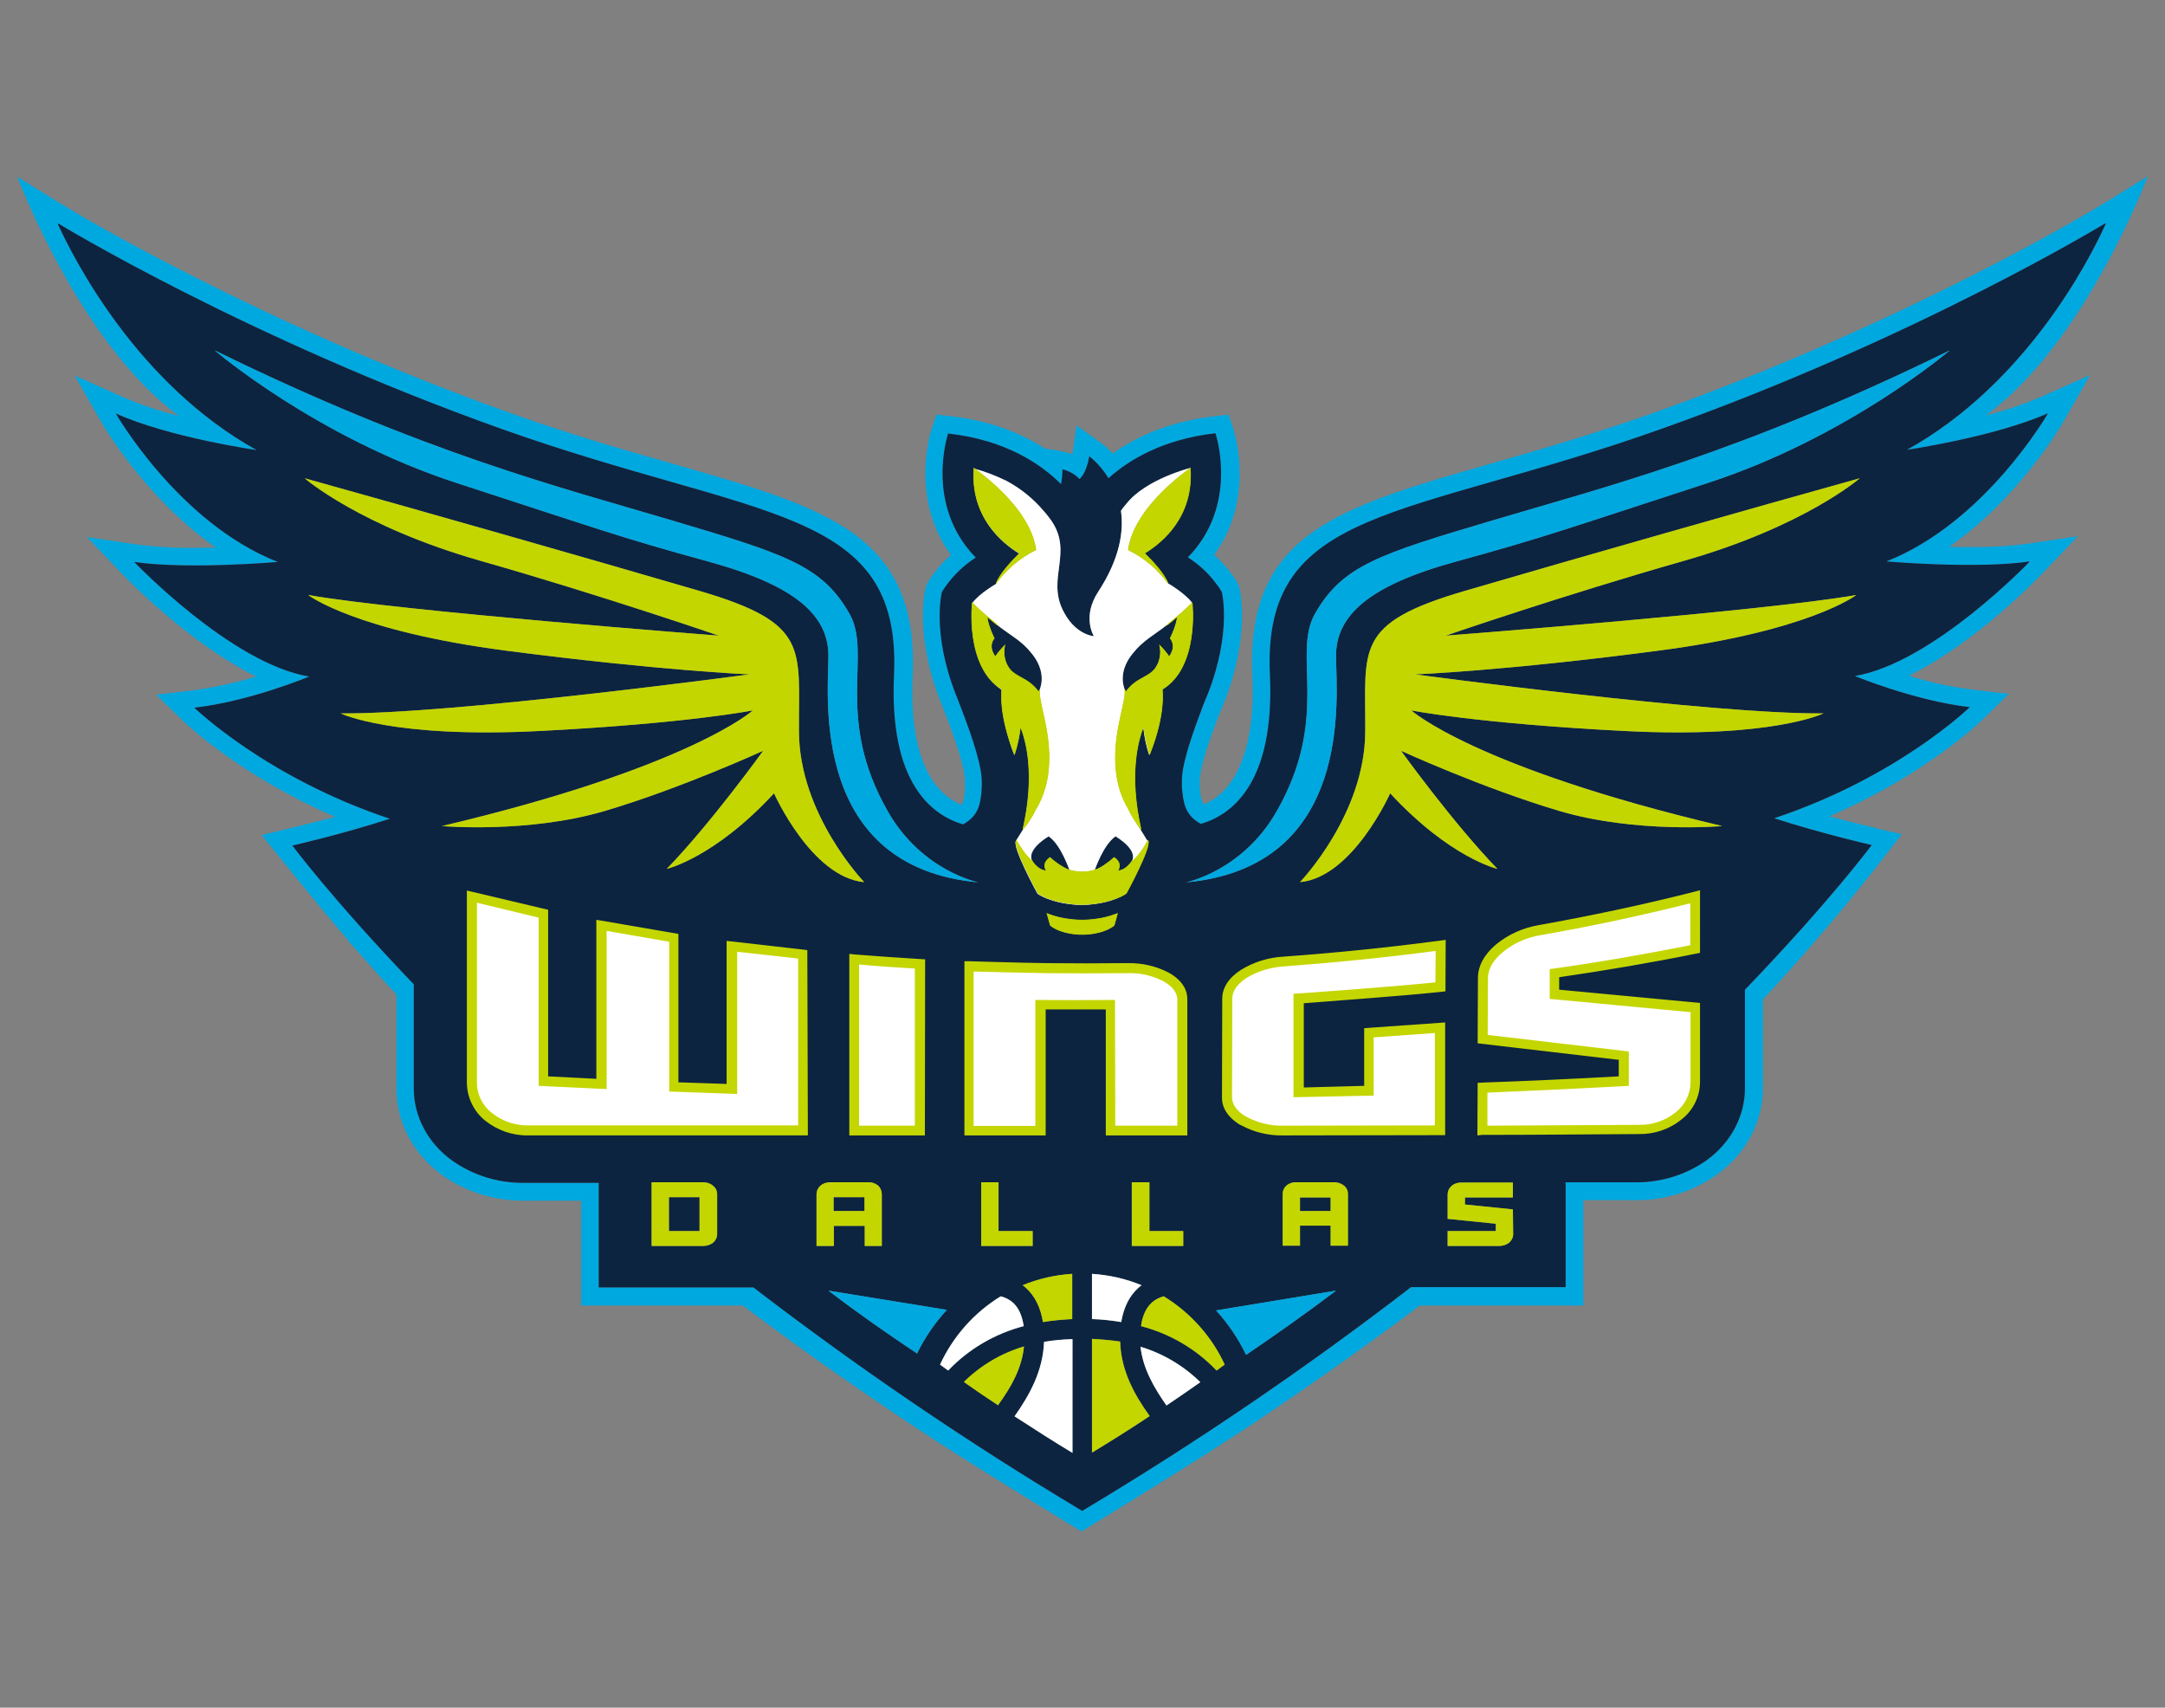 <svg
  
  
   viewBox="0 0 140.314 110.658"
   version="1.1000"
   id="svg1"
   xml:space="preserve"
   sodipodi:docname="group-team-logo-doc.svg"
   inkscape:version="1.4000.2 (2aeb623e1d, 2025-05-12)"
   xmlns:inkscape="http://www.inkscape.org/namespaces/inkscape"
   xmlns:sodipodi="http://sodipodi.sourceforge.net/DTD/sodipodi-0.dtd"
   xmlns="http://www.w3.org/2000/svg"
   xmlns:svg="http://www.w3.org/2000/svg"><rect x="0" y="0" width="140.314" height="110.658" fill="#808080" stroke="none"/><sodipodi:namedview
     id="namedview1"
     pagecolor="#ffffff"
     bordercolor="#000000"
     borderopacity="0.25"
     inkscape:showpageshadow="2"
     inkscape:pageopacity="0.0000"
     inkscape:pagecheckerboard="0"
     inkscape:deskcolor="#d1d1d1"
     inkscape:document-units="px"
     inkscape:zoom="0.7790"
     inkscape:cx="129.6584"
     inkscape:cy="283.0661"
     inkscape:window-width="1854"
     inkscape:window-height="1011"
     inkscape:window-x="0"
     inkscape:window-y="0"
     inkscape:window-maximized="1"
     inkscape:current-layer="layer5"
     showgrid="false"><inkscape:page
       x="0"
       y="0"
      
      
       id="page2"
       margin="0"
       bleed="0" /><inkscape:grid
       id="grid5"
       units="px"
       originx="0"
       originy="0"
       spacingx="0.221"
       spacingy="0.221"
       empcolor="#0099e5"
       empopacity="0.302"
       color="#0099e5"
       opacity="0.149"
       empspacing="5"
       enabled="true"
       visible="false" /></sodipodi:namedview><defs
     id="defs1"></defs><g
     inkscape:groupmode="layer"
     id="layer5"
     inkscape:label="new-york-liberty"
     style="fill:#bb0c2f;fill-opacity:1"><g
       id="g1"
       transform="translate(-23.225,1.238)"><path
         id="path1-4"
         style="fill:#00a8e0;fill-opacity:1;stroke-width:0.175"
         class="st0"
         d="m 162.419,10.181 -2.545,1.58 -0.79,0.474 c -0.123,0.07 -12.288,7.443 -28.56,13.235 -4.02,1.422 -7.583,2.458 -10.742,3.353 -9.865,2.826 -15.816,4.529 -15.394,13.727 0.158,3.423 -0.474,5.986 -1.808,7.408 -0.369,0.386 -0.825,0.72 -1.334,0.93 -0.175,-0.228 -0.211,-0.509 -0.246,-0.948 l -0.017,-0.21 v -0.421 c 0.035,-1.123 1,-3.598 1.334,-4.441 0.088,-0.193 0.175,-0.404 0.263,-0.632 1.703,-4.371 1.001,-7.267 0.966,-7.39 l -0.035,-0.123 -0.053,-0.123 c -0.105,-0.211 -0.228,-0.404 -0.368,-0.579 -0.351,-0.474 -0.737,-0.913 -1.176,-1.299 0.439,-0.614 0.807,-1.282 1.071,-1.984 1.176,-3.107 0.211,-6.073 0.158,-6.231 l -0.299,-0.877 -0.913,0.105 c -3.019,0.351 -5.16,1.387 -6.6,2.422 -0.228,-0.263 -0.492,-0.509 -0.79,-0.72 L 92.996,26.33 92.733,28.191 C 92.154,28.015 91.556,27.892 90.96,27.84 89.503,26.892 87.502,26.032 84.834,25.733 l -0.913,-0.105 -0.298,0.877 c -0.07,0.193 -1.475,4.511 1.228,8.215 -0.439,0.386 -0.825,0.825 -1.176,1.299 -0.14,0.175 -0.263,0.386 -0.368,0.579 l -0.053,0.123 -0.035,0.123 c -0.035,0.123 -0.755,3.019 0.966,7.39 l 0.07,0.175 c 0.404,1.018 1.475,3.739 1.51,4.933 v 0.685 c -0.035,0.404 -0.07,0.685 -0.246,0.895 C 85.009,50.694 84.57,50.378 84.184,49.992 82.833,48.587 82.218,46.025 82.376,42.584 82.797,33.386 76.829,31.684 66.982,28.858 63.822,27.962 60.259,26.944 56.239,25.505 39.967,19.712 27.802,12.357 27.68,12.27 L 26.89,11.795 24.345,10.216 c 0,0 4.055,10.813 10.479,15.5 -1.211,-0.298 -2.405,-0.702 -3.563,-1.194 l -3.195,-1.422 1.738,3.037 c 0.14,0.246 2.861,4.915 7.408,8.11 -0.421,0 -0.86,0.017 -1.281,0.017 -1.264,0.018 -2.528,-0.052 -3.774,-0.21 l -3.3,-0.491 2.3,2.405 c 0.211,0.228 4.301,4.476 8.671,6.636 -1.334,0.404 -2.703,0.702 -4.09,0.895 l -2.387,0.281 1.72,1.685 c 0.175,0.158 3.704,3.563 9.882,6.231 -2.931,0.755 -4.774,1.176 -4.774,1.176 1.369,1.668 3.177,3.984 5.617,6.828 h -0.035 l 0.667,0.737 c 0.772,0.878 1.597,1.808 2.492,2.773 v 6.091 c 0,2.194 1.088,4.248 2.967,5.617 1.545,1.088 3.405,1.667 5.301,1.65 h 3.704 v 6.793 h 10.48 c 3.388,2.563 7.109,5.196 11.217,7.917 3.177,2.142 10.725,6.723 10.725,6.723 0,0 8.162,-4.968 11.585,-7.302 3.739,-2.51 7.179,-4.95 10.339,-7.338 h 10.602 v -6.828 h 3.563 c 1.826,-0.018 3.599,-0.597 5.091,-1.65 1.896,-1.369 2.984,-3.405 2.984,-5.617 v -5.74 c 4.494,-4.827 7.337,-8.548 9.005,-10.707 0,0 -0.614,-0.141 -1.685,-0.386 v -0.017 c -0.018,0 -1.299,-0.298 -3.002,-0.755 6.196,-2.686 9.724,-6.074 9.9,-6.249 l 1.72,-1.685 -2.387,-0.281 c -1.387,-0.175 -2.756,-0.474 -4.09,-0.895 4.371,-2.142 8.443,-6.407 8.654,-6.635 l 2.3,-2.405 -3.283,0.491 c -1.246,0.158 -2.51,0.229 -3.774,0.211 -0.421,0 -0.86,-1.7300e-4 -1.281,-0.018 4.546,-3.177 7.249,-7.846 7.39,-8.092 l 1.738,-3.037 -3.194,1.422 c -1.159,0.491 -2.352,0.895 -3.563,1.194 6.442,-4.687 10.497,-15.5 10.497,-15.5 z m -2.756,3.054 0.035,0.035 c -1.088,2.405 -5.196,10.374 -12.884,14.64 0,0 5.67,-0.825 9.145,-2.37 0,0 -4.055,7.074 -10.479,9.602 0,0 5.845,0.509 9.303,0 0,0 -6.266,6.565 -11.339,7.425 0,0 3.844,1.597 7.443,2.019 0,0 -4.651,4.529 -12.673,7.197 3.142,1.018 6.319,1.738 6.319,1.738 0,0 -2.721,3.669 -8.215,9.373 v 6.372 c 0,1.826 -0.913,3.546 -2.493,4.687 -1.299,0.913 -2.844,1.404 -4.441,1.422 h -4.686 v 6.793 H 114.674 C 107.863,87.416 100.737,92.26 93.364,96.666 85.992,92.26 78.865,87.415 72.055,82.184 H 62.032 v -6.776 h -4.862 c -1.668,0.018 -3.283,-0.491 -4.634,-1.439 -1.58,-1.141 -2.492,-2.861 -2.492,-4.686 v -6.741 c -5.266,-5.494 -7.864,-8.988 -7.864,-8.988 0,0 3.177,-0.72 6.319,-1.738 -8.022,-2.668 -12.673,-7.197 -12.673,-7.197 3.598,-0.404 7.443,-2.019 7.443,-2.019 -5.073,-0.843 -11.339,-7.425 -11.339,-7.425 3.458,0.509 9.303,0 9.303,0 -6.442,-2.528 -10.497,-9.619 -10.497,-9.619 3.476,1.562 9.128,2.37 9.128,2.37 C 32.173,23.662 28.083,15.692 26.977,13.288 l 0.035,-0.035 c 0,0 12.182,7.425 28.77,13.323 16.588,5.898 25.891,4.968 25.382,15.939 -0.316,6.969 2.422,9.057 4.476,9.672 1.018,-0.562 1.106,-1.317 1.194,-2.071 0.018,-0.281 0.035,-0.562 0.017,-0.843 -0.053,-1.229 -0.86,-3.423 -1.597,-5.301 l -0.053,-0.141 -0.017,-0.035 c -1.597,-4.055 -0.913,-6.67 -0.913,-6.67 0.088,-0.14 0.176,-0.281 0.281,-0.421 0.527,-0.72 1.176,-1.334 1.913,-1.808 -3.353,-3.441 -1.79,-8.039 -1.79,-8.039 3.756,0.421 6.038,2.001 7.32,3.282 0.053,-0.316 0.088,-0.649 0.088,-0.965 0.421,0.105 0.807,0.316 1.106,0.632 0.491,-0.439 0.632,-1.474 0.632,-1.474 0.491,0.386 0.913,0.877 1.246,1.422 1.352,-1.211 3.546,-2.528 6.934,-2.914 0,0 1.562,4.617 -1.79,8.04 0.737,0.474 1.386,1.071 1.895,1.79 0.105,0.123 0.193,0.263 0.281,0.421 h 0.018 c 0,0 0.684,2.598 -0.913,6.671 -0.105,0.246 -0.193,0.456 -0.263,0.632 -0.667,1.755 -1.369,3.721 -1.404,4.845 v 0.561 0.018 c 0.105,0.843 0.105,1.72 1.229,2.335 2.054,-0.597 4.792,-2.704 4.476,-9.672 -0.509,-10.953 8.777,-10.023 25.365,-15.921 16.588,-5.898 28.77,-13.323 28.77,-13.323 z" /><path
         id="path2-3"
         style="fill:#0c2440;fill-opacity:1;stroke-width:0.175"
         class="st1"
         d="m 159.664,13.235 c 0,0 -12.182,7.425 -28.77,13.323 -16.588,5.898 -25.874,4.968 -25.365,15.921 0.316,6.969 -2.422,9.075 -4.476,9.672 -1.123,-0.614 -1.124,-1.492 -1.229,-2.335 v -0.018 -0.561 c 0.035,-1.123 0.737,-3.089 1.404,-4.845 0.07,-0.175 0.158,-0.386 0.263,-0.632 1.597,-4.072 0.913,-6.671 0.913,-6.671 h -0.018 c -0.088,-0.158 -0.176,-0.298 -0.281,-0.421 -0.509,-0.72 -1.158,-1.317 -1.895,-1.79 3.353,-3.423 1.79,-8.04 1.79,-8.04 -3.388,0.386 -5.582,1.703 -6.934,2.914 -0.334,-0.544 -0.755,-1.036 -1.246,-1.422 0,0 -0.141,1.036 -0.632,1.474 -0.298,-0.316 -0.684,-0.527 -1.106,-0.632 0,0.316 -0.035,0.649 -0.088,0.965 -1.281,-1.281 -3.563,-2.861 -7.32,-3.282 0,0 -1.562,4.599 1.79,8.039 -0.737,0.474 -1.387,1.088 -1.913,1.808 -0.105,0.14 -0.193,0.281 -0.281,0.421 0,0 -0.684,2.615 0.913,6.67 l 0.017,0.035 0.053,0.141 c 0.737,1.878 1.544,4.072 1.597,5.301 0.018,0.281 2.1000e-4,0.562 -0.017,0.843 -0.088,0.755 -0.176,1.51 -1.194,2.071 C 83.587,51.572 80.849,49.483 81.165,42.514 81.674,31.543 72.371,32.474 55.783,26.576 39.195,20.678 27.012,13.253 27.012,13.253 l -0.035,0.035 c 1.106,2.405 5.196,10.374 12.884,14.64 0,0 -5.652,-0.807 -9.128,-2.37 0,0 4.055,7.091 10.497,9.619 0,0 -5.845,0.509 -9.303,0 0,0 6.266,6.583 11.339,7.425 0,0 -3.844,1.615 -7.443,2.019 0,0 4.651,4.529 12.673,7.197 -3.142,1.018 -6.319,1.738 -6.319,1.738 0,0 2.598,3.493 7.864,8.988 v 6.741 c 0,1.826 0.913,3.546 2.492,4.686 1.352,0.948 2.967,1.457 4.634,1.439 h 4.862 v 6.776 h 10.023 c 6.811,5.231 13.937,10.076 21.31,14.482 7.372,-4.406 14.499,-9.251 21.31,-14.499 h 10.023 v -6.793 h 4.686 c 1.597,-0.018 3.142,-0.509 4.441,-1.422 1.58,-1.141 2.493,-2.861 2.493,-4.687 v -6.372 c 5.494,-5.705 8.215,-9.373 8.215,-9.373 0,0 -3.177,-0.72 -6.319,-1.738 8.022,-2.668 12.673,-7.197 12.673,-7.197 -3.599,-0.421 -7.443,-2.019 -7.443,-2.019 5.073,-0.86 11.339,-7.425 11.339,-7.425 -3.458,0.509 -9.303,0 -9.303,0 6.425,-2.528 10.479,-9.602 10.479,-9.602 -3.476,1.545 -9.145,2.37 -9.145,2.37 7.688,-4.266 11.796,-12.235 12.884,-14.64 z M 37.141,21.468 c 13.604,6.67 22.328,8.847 29.648,11.023 7.32,2.177 9.724,2.914 11.497,6.056 1.492,2.633 -1.035,6.706 2.51,12.849 2.212,3.827 5.845,4.546 5.845,4.546 -10.848,-1 -9.76,-11.936 -9.725,-14.604 0.035,-2.686 -2.107,-4.634 -7.811,-6.196 C 63.401,33.579 61.979,33.035 52.851,30.069 43.723,27.102 37.141,21.468 37.141,21.468 Z m 112.447,0 c 0,0 -6.583,5.635 -15.71,8.601 -9.128,2.966 -10.549,3.511 -16.254,5.073 -5.705,1.562 -7.846,3.511 -7.811,6.196 0.035,2.668 1.123,13.604 -9.725,14.604 0,0 3.633,-0.719 5.845,-4.546 3.546,-6.144 1.018,-10.216 2.51,-12.849 1.773,-3.142 4.178,-3.879 11.498,-6.056 7.32,-2.177 16.044,-4.353 29.648,-11.023 z m -49.22,7.618 c 0.009,0.127 0.013,0.252 0.015,0.374 7.7000e-4,0.066 7.3000e-4,0.132 -4.3000e-4,0.197 4.4000e-4,-0.029 -0.002,-0.061 -0.002,-0.09 -0.004,2.809 -1.829,4.349 -2.979,5.049 0.579,0.562 1.264,1.316 1.527,1.948 3.9000e-4,2.2700e-4 1.089,0.632 1.563,1.264 l -4.3000e-4,4.3200e-4 c 0.005,0.048 0.451,4.068 -1.859,5.554 -0.025,0.019 -0.05,0.038 -0.076,0.057 -0.018,0.148 0.23,1.564 -0.821,4.201 -0.003,-0.01 -0.006,-0.021 -0.009,-0.031 -0.009,0.022 -0.017,0.044 -0.026,0.067 -0.192,-0.576 -0.318,-1.177 -0.379,-1.786 -0.37,0.95 -0.936,3.116 -0.148,6.613 -0.092,-0.116 -0.18,-0.236 -0.265,-0.357 0.236,0.384 0.534,0.854 0.686,1.112 0.002,0.004 0.004,0.007 0.006,0.011 0.008,-0.014 0.022,-0.033 0.029,-0.046 0.246,0.404 -1.404,3.423 -1.404,3.423 0,0 -0.015,0.01 -0.031,0.021 7.6000e-4,-5.1400e-4 0.004,-0.002 0.005,-0.003 -0.006,0.011 -0.009,0.016 -0.009,0.016 0,0 -0.842,0.632 -2.668,0.72 h -0.193 -0.193 c -1.808,-0.088 -2.668,-0.72 -2.668,-0.72 0,0 -1.65,-3.002 -1.404,-3.423 0.117,-0.187 0.319,-0.506 0.513,-0.822 -0.019,0.023 -0.038,0.045 -0.057,0.067 0.807,-3.546 0.211,-5.74 -0.158,-6.653 -0.07,0.597 -0.193,1.211 -0.386,1.79 -0.001,-0.003 -0.002,-0.005 -0.003,-0.008 -0.005,0.014 -0.009,0.029 -0.014,0.043 -0.178,-0.451 -0.328,-0.914 -0.45,-1.386 0.116,0.406 0.268,0.853 0.464,1.343 -0.825,-2.059 -0.856,-3.382 -0.834,-3.925 -0.003,-0.082 -0.005,-0.164 -0.006,-0.245 -0.565,-0.404 -0.926,-0.848 -1.155,-1.273 -5.5000e-4,-0.001 -0.001,-0.002 -0.002,-0.003 -6e-5,-1.0500e-4 6e-5,-3.2700e-4 0,-4.3200e-4 -0.826,-1.443 -0.803,-3.369 -0.761,-4.08 -2.5000e-4,-0.081 0.001,-0.162 0.005,-0.243 0.005,-0.007 0.01,-0.014 0.016,-0.021 9.7000e-4,-0.009 0.002,-0.014 0.002,-0.014 0.002,0.002 0.003,0.004 0.005,0.005 0.485,-0.638 1.54,-1.234 1.54,-1.234 0.011,-0.025 0.022,-0.051 0.034,-0.076 -0.011,0.015 -0.024,0.027 -0.034,0.042 0.26,-0.624 0.931,-1.367 1.505,-1.927 -1.149,-0.705 -2.953,-2.254 -2.96,-5.043 -2e-5,-0.009 -1e-5,-0.017 0,-0.025 10e-6,0.004 4.2000e-4,0.007 4.3000e-4,0.011 -4.8000e-4,-0.155 0.004,-0.313 0.015,-0.476 0.171,0.124 0.395,0.315 0.598,0.476 -0.189,-0.15 -0.398,-0.33 -0.559,-0.448 0.707,0.193 1.413,0.469 2.085,0.797 0.913,0.491 1.72,1.141 2.387,1.931 0.193,0.211 0.351,0.421 0.491,0.614 1.439,2.054 -0.263,3.739 0.755,5.81 0.79,1.633 2.019,1.703 2.019,1.703 0,0 -0.79,-1.246 0.281,-2.879 1.387,-2.124 1.667,-3.879 1.474,-5.248 0.105,-0.158 0.228,-0.316 0.369,-0.474 1.264,-1.58 4.125,-2.3 4.125,-2.3 z m -1.812,14.353 c 3.3000e-4,-0.003 8e-4,-0.005 0.001,-0.007 -5.1000e-4,0.002 -9.7000e-4,0.004 -0.001,0.007 z M 42.969,29.753 c 6.881,1.913 18.396,5.196 25.593,7.302 7.197,2.106 6.407,3.721 6.442,9.11 0.018,5.389 4.23,9.76 4.23,9.76 -3.423,-0.316 -5.845,-5.758 -5.845,-5.758 -3.879,4.195 -6.951,4.897 -6.951,4.897 2.861,-2.949 6.249,-7.654 6.249,-7.654 0,0 -5.283,2.423 -10.251,3.897 -4.985,1.474 -10.567,0.983 -10.567,0.983 16.044,-3.792 20.151,-7.495 20.151,-7.495 0,0 -4.23,0.842 -13.815,1.334 -9.584,0.491 -12.902,-1.141 -12.902,-1.141 7.215,0.07 26.488,-2.527 26.488,-2.527 0,0 -5.81,-0.246 -15.693,-1.527 -9.883,-1.281 -12.902,-3.616 -12.902,-3.616 6.003,1.053 26.611,2.633 26.611,2.633 0,0 -7.601,-2.615 -15.429,-4.845 -7.829,-2.229 -11.409,-5.354 -11.409,-5.354 z m 100.791,0 c 0,0 -3.581,3.125 -11.41,5.354 -7.829,2.229 -15.429,4.845 -15.429,4.845 0,0 20.608,-1.58 26.611,-2.633 0,0 -3.019,2.335 -12.902,3.616 -9.865,1.299 -15.693,1.527 -15.693,1.527 0,0 19.273,2.598 26.47,2.527 0,0 -3.317,1.633 -12.902,1.141 -9.584,-0.491 -13.815,-1.334 -13.815,-1.334 0,0 4.108,3.704 20.151,7.495 0,0 -5.582,0.491 -10.567,-0.983 -4.968,-1.474 -10.251,-3.897 -10.251,-3.897 0,0 3.388,4.705 6.249,7.654 0,0 -3.072,-0.702 -6.951,-4.897 0,0 -2.422,5.442 -5.845,5.758 0,0 4.213,-4.371 4.231,-9.76 0.035,-5.389 -0.755,-7.004 6.442,-9.11 7.197,-2.106 18.729,-5.389 25.61,-7.302 z M 86.341,29.889 c 0.004,0.066 0.004,0.135 0.01,0.2 -0.006,-0.065 -0.006,-0.134 -0.01,-0.2 z m 1.138,0.12 c 0.239,0.209 0.48,0.471 0.723,0.715 -0.243,-0.245 -0.483,-0.505 -0.723,-0.715 z m -1.095,0.348 c 0.01,0.072 0.016,0.146 0.028,0.217 -0.012,-0.07 -0.019,-0.144 -0.028,-0.217 z m 0.08,0.463 c 0.015,0.068 0.027,0.138 0.044,0.204 -0.017,-0.066 -0.029,-0.136 -0.044,-0.204 z m 2.257,0.42 c 0.125,0.142 0.239,0.295 0.357,0.446 -0.117,-0.151 -0.232,-0.303 -0.357,-0.446 z m -2.137,0.038 c 0.018,0.057 0.033,0.117 0.052,0.172 -0.019,-0.056 -0.035,-0.115 -0.052,-0.172 z m 0.133,0.38 c 0.025,0.064 0.049,0.131 0.076,0.193 -0.027,-0.062 -0.051,-0.129 -0.076,-0.193 z m 2.571,0.293 c 0.12,0.166 0.223,0.342 0.329,0.516 -0.106,-0.174 -0.209,-0.349 -0.329,-0.516 z M 86.893,32.055 c 0.027,0.054 0.051,0.11 0.079,0.163 -0.028,-0.052 -0.053,-0.108 -0.079,-0.163 z m 0.363,0.616 c 0.046,0.07 0.087,0.148 0.135,0.214 -0.048,-0.066 -0.089,-0.145 -0.135,-0.214 z m 2.522,0.051 c 0.051,0.092 0.096,0.186 0.141,0.281 -0.046,-0.094 -0.091,-0.188 -0.141,-0.281 z m 0.202,0.401 c 0.03,0.065 0.054,0.132 0.081,0.198 -0.027,-0.066 -0.051,-0.133 -0.081,-0.198 z m 0.297,0.833 c 0.036,0.142 0.065,0.286 0.086,0.43 -0.021,-0.145 -0.05,-0.288 -0.086,-0.43 z m -0.646,0.851 c -0.074,0.048 -0.142,0.106 -0.214,0.157 0.072,-0.051 0.14,-0.109 0.214,-0.157 z m -0.676,0.5 c -0.087,0.073 -0.165,0.156 -0.248,0.233 0.084,-0.077 0.161,-0.16 0.248,-0.233 z m -0.612,0.578 c -0.084,0.09 -0.158,0.19 -0.237,0.285 0.08,-0.095 0.153,-0.195 0.237,-0.285 z m 12.147,1.944 -0.051,0.034 c 2.3000e-4,0.005 6.4000e-4,0.011 8.7000e-4,0.016 0.017,-0.017 0.034,-0.033 0.051,-0.05 z m -13.287,0.894 c 0,0 8e-5,0.457 0.457,1.404 0,0 -0.457,0.474 0.07,1.194 0.175,-0.263 0.386,-0.509 0.614,-0.737 -0.088,0.386 -0.053,0.772 0.088,1.141 0.246,0.544 0.474,0.667 1.141,1.036 0.386,0.211 0.72,0.491 0.965,0.843 0,0 0.03,-0.05 0.067,-0.143 -4e-5,2.7200e-4 4e-5,5.9200e-4 0,8.6500e-4 0.139,-0.347 0.375,-1.289 -0.541,-2.386 -0.648,-0.806 -1.248,-1.069 -2.188,-1.796 -0.206,-0.16 -0.429,-0.341 -0.673,-0.556 z m 12.322,0 c -0.243,0.215 -0.466,0.397 -0.673,0.556 0.017,-0.018 0.033,-0.035 0.048,-0.051 -0.956,0.742 -1.583,1.034 -2.237,1.847 -0.913,1.093 -0.682,2.033 -0.542,2.382 -5e-5,-2.7300e-4 4e-5,-5.9100e-4 0,-8.6400e-4 0.038,0.095 0.068,0.146 0.068,0.146 0.246,-0.351 0.58,-0.632 0.966,-0.843 0.667,-0.369 0.895,-0.491 1.141,-1.036 0.141,-0.369 0.176,-0.755 0.088,-1.141 0.228,0.228 0.439,0.474 0.614,0.737 0.527,-0.72 0.07,-1.194 0.07,-1.194 0.456,-0.948 0.457,-1.404 0.457,-1.404 z m -3.392,4.92 c -0.002,0.183 -0.04,0.46 -0.171,1.049 0.131,-0.588 0.17,-0.866 0.171,-1.049 z m 0.198,7.491 c 0.083,0.178 0.172,0.351 0.268,0.52 -0.096,-0.169 -0.186,-0.342 -0.268,-0.52 z m -5.143,1.826 c 0,0 -1.478,0.847 -1.058,1.604 1.5000e-4,1.2400e-4 2.8000e-4,3.0700e-4 4.3000e-4,4.3200e-4 0.012,0.021 0.025,0.043 0.04,0.064 0.421,0.597 0.877,0.561 0.877,0.561 0,0 -0.369,-0.439 0.228,-0.86 0.223,0.203 0.458,0.382 0.705,0.535 7.4000e-4,5.1700e-4 10e-4,7.8100e-4 0.002,0.001 0.123,0.076 0.249,0.145 0.378,0.207 9.3000e-4,3.9300e-4 0.002,9.0600e-4 0.003,0.001 0.058,0.028 0.117,0.055 0.176,0.08 -10e-5,-3.0800e-4 -0.562,-1.668 -1.352,-2.194 z m -1.058,1.604 c -0.054,-0.044 -0.107,-0.091 -0.159,-0.142 0.052,0.051 0.105,0.098 0.159,0.142 z m 5.394,-1.604 c -0.79,0.527 -1.352,2.194 -1.352,2.194 0.031,-0.013 0.061,-0.027 0.092,-0.041 0.002,-6.5500e-4 0.004,-0.002 0.006,-0.002 0.199,-0.091 0.392,-0.199 0.578,-0.322 5.9000e-4,-4.7400e-4 0.001,-8.2200e-4 0.002,-0.001 0.204,-0.135 0.4,-0.289 0.587,-0.46 0.597,0.421 0.228,0.86 0.228,0.86 0,0 0.457,0.035 0.878,-0.561 0.544,-0.772 -1.018,-1.668 -1.018,-1.668 z m 1.857,0.662 c -0.071,0.114 -0.128,0.22 -0.213,0.335 0.086,-0.117 0.141,-0.22 0.213,-0.335 z m -0.406,0.573 c -0.032,0.037 -0.06,0.079 -0.093,0.114 0.033,-0.036 0.061,-0.077 0.093,-0.114 z m -0.985,2.591 c -0.02,0.011 -0.04,0.021 -0.063,0.032 0.026,-0.013 0.04,-0.02 0.063,-0.032 z m -0.503,0.218 c -0.034,0.013 -0.073,0.025 -0.109,0.037 0.039,-0.013 0.073,-0.024 0.109,-0.037 z m -0.807,0.224 c -0.035,0.007 -0.075,0.012 -0.112,0.019 0.037,-0.007 0.076,-0.012 0.112,-0.019 z m -40.546,0.033 4.002,0.965 v 10.901 l 4.406,0.211 V 59.084 l 4.055,0.702 v 9.707 l 4.406,0.158 v -9.216 l 3.95,0.439 V 71.688 H 57.468 c -0.86,0.018 -1.72,-0.281 -2.387,-0.825 -0.597,-0.474 -0.948,-1.194 -0.948,-1.949 z m 78.639,0.035 v 2.721 c -2.861,0.562 -5.828,1.089 -8.847,1.51 l -0.263,0.035 v 1.931 l 9.128,0.86 v 4.529 c 0,0.755 -0.351,1.474 -0.948,1.948 -0.667,0.544 -1.51,0.843 -2.387,0.825 -3.283,0.018 -6.548,0.035 -9.83,0.053 v -2.141 c 3.019,-0.123 6.003,-0.264 8.864,-0.421 l 0.299,-0.018 v -2.229 l -9.145,-1.071 0.017,-3.669 c 0,-0.579 0.316,-1.159 0.948,-1.685 0.702,-0.579 1.545,-0.965 2.44,-1.106 3.318,-0.579 6.582,-1.282 9.725,-2.071 z m -41.689,0.667 0.281,0.105 c 0.579,0.193 1.194,0.298 1.808,0.316 h 0.123 0.175 0.07 c 0.614,-0.018 1.229,-0.123 1.808,-0.316 l 0.299,-0.105 -0.211,0.755 -0.035,0.035 c -0.018,0.018 -0.544,0.456 -1.65,0.544 -0.123,0.018 -0.264,0.018 -0.386,0.018 -0.123,0 -0.263,-1.7300e-4 -0.386,-0.018 -1.106,-0.088 -1.632,-0.526 -1.65,-0.544 l -0.035,-0.035 z m 25.189,2.422 -0.018,2.036 c -3.089,0.316 -8.847,0.72 -8.9,0.72 l -0.298,0.017 v 6.706 l 5.196,-0.105 v -3.774 l 3.967,-0.281 v 5.986 l -9.83,0.018 c -0.843,0.018 -1.685,-0.193 -2.422,-0.597 -0.421,-0.246 -0.895,-0.667 -0.895,-1.264 l 0.018,-6.372 c 0,-0.614 0.491,-1.053 0.912,-1.334 0.737,-0.456 1.597,-0.702 2.457,-0.755 3.3,-0.246 6.6,-0.579 9.813,-1.001 z m -37.371,0.878 c 1.123,0.105 2.405,0.193 3.616,0.263 v 10.181 h -3.616 z m 7.425,0.456 c 0.878,0.018 3.335,0.088 4.687,0.105 1.72,0.018 3.441,0.018 5.161,0 h 0.105 c 0.825,-0.035 1.633,0.158 2.352,0.526 0.404,0.228 0.895,0.614 0.895,1.211 v 8.145 h -4.02 l -0.018,-8.145 h -0.316 c -1.51,0.018 -3.019,0.018 -4.529,0 h -0.316 v 8.162 h -4.002 z m -6.743,13.655 c 0.199,0.007 0.393,0.089 0.546,0.212 0.158,0.14 0.246,0.351 0.246,0.562 v 3.353 h -1.106 v -1.299 h -2.001 v 1.299 H 76.144 v -3.353 c 0,-0.211 0.088,-0.404 0.246,-0.544 0.175,-0.158 0.404,-0.228 0.632,-0.228 h 2.475 c 0.029,-0.002 0.057,-0.003 0.086,-0.002 z m 27.564,0 c 0.028,-9.9500e-4 0.057,-4.6500e-4 0.085,0.002 h 2.475 c 0.211,0 0.439,0.07 0.614,0.21 0.175,0.14 0.264,0.334 0.264,0.544 v 3.353 h -1.123 v -1.299 h -1.984 v 1.299 h -1.123 v -3.353 c 0,-0.211 0.087,-0.404 0.245,-0.544 0.154,-0.123 0.348,-0.205 0.547,-0.212 z m -41.692,0.002 h 3.353 c 0.228,0 0.456,0.07 0.632,0.228 0.175,0.14 0.263,0.334 0.263,0.544 v 2.598 c 0,0.211 -0.105,0.404 -0.263,0.544 -0.175,0.14 -0.404,0.21 -0.632,0.21 h -3.353 z m 21.362,0 h 1.123 v 3.16 h 2.212 V 79.499 h -3.335 z m 9.76,0 h 1.141 v 3.16 H 99.912 V 79.499 h -3.335 z m 21.345,0.018 h 3.353 v 0.965 h -3.107 v 0.457 l 3.107,0.316 0.018,1.615 c 0,0.211 -0.105,0.404 -0.263,0.544 -0.175,0.14 -0.404,0.21 -0.632,0.21 h -3.353 v -0.965 h 3.124 v -0.474 l -3.124,-0.316 V 76.164 c 0,-0.211 0.087,-0.403 0.245,-0.544 0.175,-0.158 0.404,-0.228 0.632,-0.228 z m -51.344,0.948 v 2.194 h 1.984 v -2.194 z m 10.673,0 v 0.895 h 2.001 v -0.895 z m 30.227,0.017 v 0.878 h 1.984 v -0.878 z m -14.762,4.95 v 2.932 c -0.632,0.035 -1.264,0.087 -1.896,0.193 -0.158,-0.948 -0.527,-1.702 -1.123,-2.229 -0.053,-0.053 -0.123,-0.105 -0.193,-0.158 1.018,-0.421 2.107,-0.667 3.212,-0.737 z m 1.281,0 c 1.106,0.07 2.194,0.316 3.212,0.737 -0.07,0.053 -0.123,0.105 -0.193,0.158 -0.597,0.527 -0.966,1.281 -1.123,2.229 -0.632,-0.105 -1.264,-0.175 -1.896,-0.193 z m -17.079,1.088 7.671,1.246 c -0.772,0.843 -1.422,1.79 -1.931,2.826 -1.896,-1.264 -3.862,-2.633 -5.74,-4.072 z m 32.895,0 c -1.913,1.457 -3.914,2.861 -5.828,4.16 -0.509,-1.053 -1.159,-2.019 -1.949,-2.879 z m -21.731,0.368 c 0.298,0.07 0.562,0.211 0.79,0.404 0.369,0.334 0.597,0.843 0.702,1.527 -1.878,0.491 -3.581,1.492 -4.897,2.879 l -0.526,-0.386 c 0.843,-1.826 2.212,-3.37 3.932,-4.424 z m 10.567,0 c 1.72,1.053 3.107,2.598 3.95,4.424 l -0.527,0.386 c -1.334,-1.404 -3.019,-2.387 -4.897,-2.879 0.088,-0.667 0.334,-1.194 0.702,-1.527 0.211,-0.193 0.492,-0.334 0.772,-0.404 z m -4.652,2.756 c 0.614,0.035 1.229,0.088 1.826,0.175 0.053,1.878 0.913,3.44 1.913,4.827 -1.334,0.895 -2.616,1.685 -3.739,2.37 z m -1.264,0.018 v 7.372 c -1.141,-0.685 -2.405,-1.492 -3.756,-2.37 0.983,-1.387 1.843,-2.949 1.914,-4.827 0.614,-0.105 1.228,-0.158 1.843,-0.175 z m -3.142,0.474 c -0.14,1.422 -0.842,2.651 -1.685,3.809 -0.72,-0.474 -1.475,-0.983 -2.212,-1.509 1.088,-1.071 2.422,-1.861 3.897,-2.3 z m 7.548,0.018 c 1.457,0.439 2.791,1.228 3.88,2.299 -0.737,0.527 -1.474,1.018 -2.194,1.51 -0.825,-1.176 -1.527,-2.405 -1.685,-3.809 z" /><path
         id="path3-1"
         style="fill:#00a8e0;fill-opacity:1;stroke-width:0.175"
         class="st0"
         d="m 37.141,21.468 c 0,0 6.582,5.635 15.71,8.601 9.128,2.966 10.55,3.511 16.255,5.073 5.705,1.562 7.846,3.511 7.811,6.196 -0.035,2.668 -1.123,13.604 9.725,14.604 0,0 -3.633,-0.719 -5.845,-4.546 C 77.251,45.252 79.778,41.18 78.286,38.547 76.513,35.405 74.109,34.668 66.789,32.491 59.469,30.314 50.745,28.138 37.141,21.468 Z m 112.447,0 c -13.604,6.67 -22.328,8.847 -29.648,11.023 -7.32,2.177 -9.725,2.914 -11.498,6.056 -1.492,2.633 1.036,6.706 -2.51,12.849 -2.212,3.827 -5.845,4.546 -5.845,4.546 10.848,-1 9.76,-11.936 9.725,-14.604 -0.035,-2.686 2.107,-4.634 7.811,-6.196 5.705,-1.562 7.126,-2.106 16.254,-5.073 9.128,-2.966 15.71,-8.601 15.71,-8.601 z" /><path
         class="st2"
         d="m 143.76,29.753 c 0,0 -3.581,3.124 -11.41,5.354 -7.829,2.229 -15.429,4.845 -15.429,4.845 0,0 20.608,-1.58 26.611,-2.633 0,0 -3.019,2.335 -12.902,3.616 -9.865,1.299 -15.693,1.527 -15.693,1.527 0,0 19.274,2.598 26.471,2.528 0,0 -3.318,1.633 -12.902,1.141 -9.584,-0.491 -13.815,-1.334 -13.815,-1.334 0,0 4.107,3.704 20.151,7.495 0,0 -5.582,0.491 -10.567,-0.983 -4.968,-1.474 -10.251,-3.897 -10.251,-3.897 0,0 3.388,4.704 6.249,7.653 0,0 -3.072,-0.702 -6.951,-4.897 0,0 -2.422,5.442 -5.845,5.758 0,0 4.213,-4.371 4.23,-9.76 0.035,-5.389 -0.755,-7.004 6.442,-9.11 7.197,-2.106 18.73,-5.389 25.61,-7.302 z"
         id="path4-4"
         style="fill:#c4d600;fill-opacity:1;stroke-width:0.175" /><path
         class="st2"
         d="m 42.969,29.753 c 0,0 3.581,3.124 11.41,5.354 7.829,2.229 15.429,4.845 15.429,4.845 0,0 -20.608,-1.58 -26.611,-2.633 0,0 3.019,2.335 12.902,3.616 9.883,1.281 15.693,1.527 15.693,1.527 0,0 -19.274,2.598 -26.488,2.528 0,0 3.318,1.633 12.902,1.141 9.584,-0.491 13.815,-1.334 13.815,-1.334 0,0 -4.107,3.704 -20.151,7.495 0,0 5.582,0.491 10.567,-0.983 4.968,-1.474 10.251,-3.897 10.251,-3.897 0,0 -3.388,4.704 -6.249,7.653 0,0 3.072,-0.702 6.951,-4.897 0,0 2.422,5.442 5.845,5.758 0,0 -4.213,-4.371 -4.23,-9.76 -0.035,-5.389 0.755,-7.004 -6.442,-9.11 -7.197,-2.106 -18.712,-5.389 -25.593,-7.302 z"
         id="path6"
         style="fill:#c4d600;fill-opacity:1;stroke-width:0.175" /><path
         id="path7-9"
         style="fill:#ffffff;stroke-width:0.175"
         class="st3"
         d="m 100.368,29.086 c 0,0 -2.861,0.72 -4.125,2.3 -0.14,0.158 -0.263,0.316 -0.369,0.474 0.193,1.369 -0.088,3.124 -1.474,5.248 -1.071,1.633 -0.281,2.879 -0.281,2.879 0,0 -1.229,-0.07 -2.019,-1.703 -1.018,-2.071 0.684,-3.757 -0.755,-5.81 -0.14,-0.193 -0.298,-0.404 -0.491,-0.614 -0.667,-0.79 -1.474,-1.439 -2.387,-1.931 -0.672,-0.328 -1.378,-0.604 -2.085,-0.797 1.29,0.943 3.651,2.962 3.981,5.256 -0.998,0.499 -1.877,1.217 -2.54,2.121 -0.014,0.03 -0.028,0.06 -0.04,0.09 0,0 -1.055,0.596 -1.54,1.234 0.455,0.455 0.945,0.874 1.452,1.276 0.05,0.035 0.112,0.094 0.181,0.17 0.94,0.727 1.541,0.99 2.188,1.796 0.916,1.096 0.68,2.039 0.541,2.386 -0.028,0.19 -0.017,0.428 0.161,1.23 0.263,1.229 1.054,4.107 -0.421,6.53 -0.215,0.429 -0.461,0.844 -0.767,1.213 -0.195,0.317 -0.398,0.636 -0.514,0.823 -0.246,0.421 1.404,3.423 1.404,3.423 0,0 0.86,0.632 2.668,0.72 h 0.193 0.193 c 1.826,-0.088 2.668,-0.72 2.668,-0.72 0,0 0.003,-0.006 0.009,-0.016 -0.156,0.105 -1.003,0.622 -2.642,0.701 h -0.193 -0.193 c -1.808,-0.088 -2.668,-0.72 -2.668,-0.72 0,0 -1.65,-3.002 -1.404,-3.423 0.219,0.384 0.599,0.992 1.031,1.34 -0.419,-0.757 1.058,-1.604 1.058,-1.604 0.79,0.527 1.352,2.194 1.352,2.194 0,-1.4000e-5 -0.002,-0.006 -0.006,-0.017 0.233,0.075 0.508,0.122 0.83,0.122 0.314,0 0.582,-0.044 0.811,-0.116 -0.002,0.007 -0.003,0.011 -0.003,0.011 0,0 0.562,-1.667 1.352,-2.194 0,0 1.562,0.895 1.018,1.668 0.006,-0.008 0.012,-0.017 0.017,-0.025 0.438,-0.324 0.813,-0.918 1.043,-1.33 -0.002,-0.005 -0.005,-0.01 -0.007,-0.014 -0.152,-0.259 -0.451,-0.731 -0.687,-1.114 -0.22,-0.318 -0.412,-0.655 -0.577,-1.01 -1.404,-2.387 -0.632,-5.231 -0.369,-6.442 0.182,-0.817 0.19,-1.043 0.16,-1.234 -0.139,-0.349 -0.37,-1.289 0.542,-2.382 0.656,-0.816 1.285,-1.107 2.246,-1.854 0.046,-0.046 0.088,-0.087 0.124,-0.112 0.49,-0.389 0.964,-0.793 1.405,-1.23 -2.2000e-4,-0.005 -6.4000e-4,-0.011 -8.7000e-4,-0.016 l 0.051,-0.034 c 2.1000e-4,-2.1200e-4 6.5000e-4,-2.2000e-4 8.7000e-4,-4.3200e-4 l 4.3000e-4,-4.3200e-4 c -0.474,-0.632 -1.562,-1.264 -1.563,-1.264 -0.667,-0.93 -1.562,-1.667 -2.58,-2.176 0.334,-2.317 2.738,-4.354 4.019,-5.284 0.013,0.19 0.017,0.374 0.014,0.554 0.003,-0.185 -9.7000e-4,-0.375 -0.014,-0.571 z M 86.328,29.568 c -0.004,2.805 1.807,4.361 2.96,5.069 0.007,-0.007 0.015,-0.015 0.022,-0.022 -1.149,-0.7 -2.978,-2.237 -2.982,-5.047 z m -0.091,8.273 c -0.005,0.007 -0.011,0.014 -0.016,0.021 -0.003,0.082 -0.005,0.163 -0.005,0.245 0.008,-0.14 0.017,-0.233 0.021,-0.266 z m 0.741,4.344 c 0.229,0.426 0.59,0.871 1.157,1.276 0.001,0.082 0.003,0.164 0.006,0.246 0.007,-0.174 0.019,-0.268 0.013,-0.28 l -4.4000e-4,-4.3200e-4 -4.3000e-4,-4.3200e-4 v -4.3200e-4 c -0.512,-0.313 -0.893,-0.749 -1.174,-1.241 z m 11.656,1.196 c -0.024,0.015 -0.048,0.031 -0.073,0.046 l -4.3000e-4,4.3200e-4 -4.3000e-4,4.3200e-4 c -0.001,0.002 -0.002,0.006 -0.003,0.011 0.026,-0.019 0.052,-0.038 0.077,-0.058 z m -1.284,2.433 c -0.009,0.023 -0.018,0.047 -0.028,0.071 0.061,0.61 0.187,1.212 0.38,1.79 0.009,-0.022 0.017,-0.045 0.026,-0.067 -0.171,-0.587 -0.308,-1.19 -0.377,-1.794 z m -8.84,0.475 c 0.121,0.471 0.271,0.935 0.45,1.386 0.005,-0.014 0.01,-0.029 0.014,-0.043 -0.196,-0.489 -0.347,-0.937 -0.464,-1.343 z m 0.65,0.671 c -0.021,0.091 -0.048,0.179 -0.072,0.269 0.024,-0.09 0.051,-0.179 0.072,-0.269 z m 5.689,7.827 c -0.187,0.124 -0.381,0.233 -0.581,0.324 0.236,-0.085 0.428,-0.2 0.581,-0.324 z m -2.867,0.076 c 0.109,0.077 0.235,0.148 0.38,0.208 -0.129,-0.062 -0.256,-0.132 -0.38,-0.208 z" /><path
         id="path8"
         style="fill:#c4d600;fill-opacity:1;stroke:#c4d600;stroke-width:0.044;stroke-dasharray:none;stroke-opacity:1"
         class="st2"
         d="m 86.343,29.103 c -0.211,3.107 1.755,4.775 2.967,5.512 -0.579,0.562 -1.264,1.316 -1.527,1.948 0.667,-0.93 1.562,-1.667 2.58,-2.176 -0.334,-2.317 -2.738,-4.354 -4.02,-5.284 z m 14.025,0 c -1.281,0.93 -3.686,2.967 -4.019,5.284 1.018,0.509 1.913,1.246 2.58,2.176 -0.263,-0.632 -0.948,-1.387 -1.527,-1.948 1.211,-0.737 3.177,-2.405 2.967,-5.512 z m -14.13,8.724 c 0,0 -0.474,4.143 1.914,5.599 v 4.3200e-4 l 4.3000e-4,4.3200e-4 4.4000e-4,4.3200e-4 c 0.027,0.05 -0.269,1.488 0.824,4.212 0.193,-0.579 0.316,-1.194 0.386,-1.79 0.369,0.913 0.965,3.107 0.158,6.653 0.334,-0.386 0.597,-0.825 0.825,-1.282 1.474,-2.422 0.684,-5.301 0.421,-6.53 -0.178,-0.803 -0.189,-1.04 -0.161,-1.231 -0.037,0.092 -0.067,0.143 -0.067,0.143 -0.246,-0.351 -0.579,-0.632 -0.965,-0.843 -0.667,-0.369 -0.895,-0.491 -1.141,-1.036 -0.141,-0.369 -0.176,-0.755 -0.088,-1.141 -0.228,0.228 -0.439,0.474 -0.614,0.737 -0.527,-0.72 -0.07,-1.194 -0.07,-1.194 -0.456,-0.948 -0.457,-1.404 -0.457,-1.404 0.243,0.215 0.466,0.397 0.673,0.556 -0.069,-0.076 -0.131,-0.135 -0.181,-0.17 -0.509,-0.404 -1.001,-0.825 -1.457,-1.281 z m 14.253,0 c -0.456,0.456 -0.948,0.877 -1.457,1.281 -0.051,0.035 -0.112,0.094 -0.181,0.17 0.206,-0.16 0.429,-0.341 0.673,-0.556 0,0 -8e-5,0.457 -0.457,1.404 0,0 0.457,0.474 -0.07,1.194 -0.175,-0.263 -0.386,-0.509 -0.614,-0.737 0.088,0.386 0.052,0.772 -0.088,1.141 -0.246,0.544 -0.474,0.667 -1.141,1.036 -0.386,0.211 -0.72,0.491 -0.966,0.843 0,0 -0.031,-0.052 -0.068,-0.146 0.03,0.191 0.022,0.416 -0.16,1.234 -0.263,1.211 -1.036,4.055 0.369,6.442 0.228,0.491 0.509,0.948 0.843,1.369 -0.807,-3.581 -0.193,-5.775 0.175,-6.688 0.07,0.614 0.211,1.229 0.386,1.825 1.089,-2.73 0.783,-4.152 0.824,-4.212 l 4.3000e-4,-4.3200e-4 4.3000e-4,-4.3200e-4 c 2.401,-1.454 1.933,-5.585 1.931,-5.599 z M 89.099,53.222 c -0.246,0.421 1.404,3.423 1.404,3.423 0,0 0.86,0.632 2.668,0.72 h 0.193 0.193 c 1.826,-0.088 2.668,-0.72 2.668,-0.72 0,0 1.65,-3.019 1.404,-3.423 -0.227,0.412 -0.615,1.042 -1.071,1.379 -0.005,0.009 -0.011,0.017 -0.017,0.025 -0.421,0.597 -0.878,0.561 -0.878,0.561 0,0 0.369,-0.439 -0.228,-0.86 -0.187,0.17 -0.383,0.324 -0.587,0.46 -0.154,0.124 -0.347,0.239 -0.585,0.325 -0.031,0.014 -0.061,0.028 -0.092,0.041 0,0 0.001,-0.004 0.003,-0.011 -0.229,0.072 -0.497,0.116 -0.811,0.116 -0.323,0 -0.597,-0.047 -0.83,-0.122 0.004,0.011 0.006,0.017 0.006,0.017 -0.059,-0.025 -0.118,-0.052 -0.176,-0.08 -0.145,-0.061 -0.272,-0.133 -0.383,-0.21 -0.247,-0.153 -0.482,-0.332 -0.705,-0.535 -0.597,0.421 -0.228,0.86 -0.228,0.86 0,0 -0.456,0.035 -0.877,-0.561 -0.015,-0.021 -0.028,-0.042 -0.04,-0.064 -0.432,-0.348 -0.812,-0.957 -1.031,-1.341 z m 1.984,4.739 0.211,0.755 0.035,0.035 c 0.018,0.018 0.544,0.456 1.65,0.544 0.123,0.018 0.263,0.018 0.386,0.018 0.123,0 0.264,-1.7300e-4 0.386,-0.018 1.106,-0.088 1.632,-0.526 1.65,-0.544 l 0.035,-0.035 0.211,-0.755 -0.299,0.105 c -0.579,0.193 -1.194,0.298 -1.808,0.316 h -0.07 -0.175 -0.123 c -0.614,-0.018 -1.229,-0.123 -1.808,-0.316 z" /><path
         id="path18"
         style="fill:#c4d600;fill-opacity:1;stroke-width:0.175"
         class="st2"
         d="m 79.583,75.372 c -0.028,-9.9500e-4 -0.057,-4.6500e-4 -0.086,0.002 H 77.022 c -0.228,0 -0.456,0.07 -0.632,0.228 -0.158,0.14 -0.246,0.334 -0.246,0.544 v 3.353 h 1.123 v -1.299 h 2.001 v 1.299 h 1.106 v -3.353 c 0,-0.211 -0.088,-0.421 -0.246,-0.562 -0.154,-0.123 -0.347,-0.205 -0.546,-0.212 z m 27.564,0 c -0.199,0.007 -0.393,0.089 -0.547,0.212 -0.158,0.14 -0.245,0.334 -0.245,0.544 v 3.353 h 1.123 v -1.299 h 1.984 v 1.299 h 1.123 v -3.353 c 0,-0.211 -0.088,-0.404 -0.264,-0.544 -0.175,-0.14 -0.404,-0.21 -0.614,-0.21 h -2.475 c -0.029,-0.002 -0.057,-0.003 -0.085,-0.002 z m -41.692,0.002 v 4.125 h 3.353 c 0.228,0 0.456,-0.07 0.632,-0.21 0.158,-0.14 0.263,-0.334 0.263,-0.544 v -2.598 c 0,-0.211 -0.088,-0.404 -0.263,-0.544 -0.175,-0.158 -0.404,-0.228 -0.632,-0.228 z m 21.362,0 v 4.125 h 3.335 v -0.965 h -2.212 v -3.16 z m 9.76,0 v 4.125 h 3.335 v -0.965 h -2.194 v -3.16 z m 21.345,0.018 c -0.228,0 -0.456,0.07 -0.632,0.228 -0.158,0.14 -0.245,0.333 -0.245,0.544 v 1.58 l 3.124,0.316 v 0.474 h -3.124 v 0.965 h 3.353 c 0.228,0 0.456,-0.07 0.632,-0.21 0.158,-0.14 0.263,-0.334 0.263,-0.544 l -0.018,-1.615 -3.107,-0.316 v -0.457 h 3.107 v -0.965 z m -51.344,0.948 h 1.984 v 2.194 h -1.984 z m 10.673,0 h 2.001 v 0.895 h -2.001 z m 30.227,0.017 h 1.984 v 0.878 h -1.984 z" /><path
         id="path23"
         style="fill:#ffffff;stroke:#ffffff;stroke-width:0.64;stroke-dasharray:none;stroke-opacity:1"
         class="st3"
         d="m 54.133,57.259 v 11.655 c 0,0.755 0.351,1.475 0.948,1.949 0.667,0.544 1.527,0.842 2.387,0.825 H 74.951 V 60.875 l -3.95,-0.439 v 9.216 l -4.406,-0.158 v -9.707 l -4.055,-0.702 V 69.336 L 58.135,69.125 V 58.224 Z m 78.639,0.035 c -3.142,0.79 -6.407,1.492 -9.725,2.071 -0.895,0.14 -1.738,0.526 -2.44,1.106 -0.632,0.527 -0.948,1.106 -0.948,1.685 l -0.017,3.669 9.145,1.071 v 2.229 l -0.299,0.018 c -2.861,0.158 -5.845,0.299 -8.864,0.421 v 2.141 c 3.283,-0.018 6.548,-0.035 9.83,-0.053 0.878,0.018 1.72,-0.281 2.387,-0.825 0.597,-0.474 0.948,-1.193 0.948,-1.948 v -4.529 l -9.128,-0.86 v -1.931 l 0.263,-0.035 c 3.019,-0.421 5.986,-0.948 8.847,-1.51 z m -16.5,3.089 c -3.212,0.421 -6.513,0.755 -9.813,1.001 -0.86,0.053 -1.72,0.298 -2.457,0.755 -0.421,0.281 -0.912,0.72 -0.912,1.334 l -0.018,6.372 c 0,0.597 0.474,1.018 0.895,1.264 0.737,0.404 1.58,0.615 2.422,0.597 l 9.83,-0.018 v -5.986 l -3.967,0.281 v 3.774 l -5.196,0.105 v -6.706 l 0.298,-0.017 c 0.053,0 5.81,-0.404 8.9,-0.72 z m -37.371,0.878 v 10.444 h 3.616 V 61.524 c -1.211,-0.07 -2.492,-0.158 -3.616,-0.263 z m 7.425,0.456 V 71.723 H 90.328 V 63.56 h 0.316 c 1.51,0.018 3.019,0.018 4.529,0 h 0.316 l 0.018,8.145 h 4.02 V 63.56 c 0,-0.597 -0.491,-0.983 -0.895,-1.211 -0.72,-0.369 -1.527,-0.562 -2.352,-0.526 h -0.105 c -1.72,0.018 -3.441,0.018 -5.161,0 -1.352,-0.018 -3.809,-0.088 -4.687,-0.105 z" /><path
         id="path22"
         style="fill:#c4d600;fill-opacity:1;stroke-width:0.175"
         class="st2"
         d="m 133.404,56.451 -0.404,0.105 c -3.247,0.825 -6.635,1.544 -10.076,2.159 -1,0.175 -1.948,0.597 -2.738,1.247 -0.772,0.649 -1.176,1.404 -1.176,2.176 l -0.018,4.231 9.145,1.071 v 1.071 c -2.861,0.158 -5.845,0.298 -8.847,0.404 l -0.298,0.018 -0.017,3.405 0.316,-0.035 c 3.388,0 6.758,-0.035 10.146,-0.053 1.018,0.018 2.001,-0.316 2.791,-0.966 0.737,-0.579 1.176,-1.474 1.176,-2.422 v -5.108 l -9.128,-0.86 v -0.807 c 3.019,-0.439 6.003,-0.948 8.865,-1.527 l 0.263,-0.052 z M 53.483,56.469 v 12.48 c 0.018,0.93 0.439,1.826 1.176,2.422 0.79,0.632 1.773,0.983 2.791,0.966 h 17.799 0.334 l -0.035,-12.007 -0.281,-0.035 -4.599,-0.526 -0.351,-0.035 v 9.268 L 67.192,68.897 V 59.278 L 61.874,58.365 V 68.669 l -3.124,-0.158 v -10.795 z m 0.65,0.79 4.002,0.965 v 10.901 l 4.406,0.211 V 59.084 l 4.055,0.702 v 9.707 l 4.406,0.158 v -9.216 l 3.95,0.439 V 71.688 H 57.468 c -0.86,0.018 -1.72,-0.281 -2.387,-0.825 -0.597,-0.474 -0.948,-1.194 -0.948,-1.949 z m 78.639,0.035 v 2.721 c -2.861,0.562 -5.828,1.089 -8.847,1.51 l -0.263,0.035 v 1.931 l 9.128,0.86 v 4.529 c 0,0.755 -0.351,1.474 -0.948,1.948 -0.667,0.544 -1.51,0.843 -2.387,0.825 -3.283,0.018 -6.548,0.035 -9.83,0.053 v -2.141 c 3.019,-0.123 6.003,-0.264 8.864,-0.421 l 0.299,-0.018 v -2.229 l -9.145,-1.071 0.017,-3.669 c 0,-0.579 0.316,-1.159 0.948,-1.685 0.702,-0.579 1.545,-0.965 2.44,-1.106 3.318,-0.579 6.582,-1.282 9.725,-2.071 z m -15.851,2.37 -0.369,0.053 c -3.318,0.439 -6.723,0.79 -10.146,1.036 -0.983,0.053 -1.931,0.351 -2.756,0.86 -0.79,0.509 -1.211,1.158 -1.211,1.86 l -0.018,6.372 c -0.018,0.491 0.193,1.211 1.176,1.808 l 0.053,0.018 c 0.825,0.456 1.773,0.684 2.721,0.667 l 10.515,-0.018 v -7.302 l -5.248,0.369 v 3.739 l -3.914,0.105 v -5.459 c 1.264,-0.105 6.267,-0.457 8.9,-0.737 l 0.281,-0.035 z m -0.649,0.72 -0.018,2.036 c -3.089,0.316 -8.847,0.72 -8.9,0.72 l -0.298,0.017 v 6.706 l 5.196,-0.105 v -3.774 l 3.967,-0.281 v 5.986 l -9.83,0.018 c -0.843,0.018 -1.685,-0.193 -2.422,-0.597 -0.421,-0.246 -0.895,-0.667 -0.895,-1.264 l 0.018,-6.372 c 0,-0.614 0.491,-1.053 0.912,-1.334 0.737,-0.456 1.597,-0.702 2.457,-0.755 3.3,-0.246 6.6,-0.579 9.813,-1.001 z m -38.003,0.193 v 11.761 h 4.897 l 0.017,-11.41 -0.298,-0.017 c -1.439,-0.088 -2.949,-0.193 -4.266,-0.299 z m 7.46,0.474 v 11.287 h 5.266 v -8.162 h 3.897 v 8.162 h 5.284 v -0.316 -8.461 c 0.018,-0.491 -0.193,-1.211 -1.211,-1.773 -0.807,-0.421 -1.72,-0.632 -2.651,-0.614 h -0.105 c -1.72,0.018 -3.423,0.018 -5.143,0 -1.65,-0.018 -4.968,-0.123 -5.003,-0.123 z m -6.828,0.211 c 1.123,0.105 2.405,0.193 3.616,0.263 v 10.181 h -3.616 z m 7.425,0.456 c 0.878,0.018 3.335,0.088 4.687,0.105 1.72,0.018 3.441,0.018 5.161,0 h 0.105 c 0.825,-0.035 1.633,0.158 2.352,0.526 0.404,0.228 0.895,0.614 0.895,1.211 v 8.145 h -4.02 l -0.018,-8.145 h -0.316 c -1.51,0.018 -3.019,0.018 -4.529,0 h -0.316 v 8.162 h -4.002 z" /><path
         id="path32"
         style="fill:#00a8e0;fill-opacity:1;stroke-width:0.175"
         class="st0"
         d="m 76.917,82.395 c 1.878,1.439 3.844,2.808 5.74,4.072 0.509,-1.036 1.159,-1.984 1.931,-2.826 z m 32.895,0 -7.776,1.281 c 0.79,0.86 1.44,1.826 1.949,2.879 1.913,-1.299 3.914,-2.703 5.828,-4.16 z" /><path
         id="path34"
         style="fill:#ffffff;stroke-width:0.175"
         class="st3"
         d="m 93.996,81.307 v 2.932 c 0.632,0.018 1.264,0.087 1.896,0.193 0.158,-0.948 0.527,-1.702 1.123,-2.229 0.07,-0.053 0.123,-0.105 0.193,-0.158 -1.018,-0.421 -2.107,-0.667 -3.212,-0.737 z m -5.915,1.457 c -1.72,1.053 -3.089,2.598 -3.932,4.424 l 0.526,0.386 c 1.317,-1.387 3.019,-2.387 4.897,-2.879 C 89.468,84.01 89.24,83.501 88.871,83.168 88.643,82.974 88.379,82.834 88.081,82.764 Z m 4.652,2.774 c -0.614,0.018 -1.228,0.07 -1.843,0.175 -0.07,1.878 -0.931,3.44 -1.914,4.827 1.352,0.878 2.615,1.685 3.756,2.37 z m 4.406,0.491 c 0.158,1.404 0.86,2.633 1.685,3.809 0.72,-0.491 1.457,-0.983 2.194,-1.51 -1.088,-1.071 -2.423,-1.86 -3.88,-2.299 z" /><path
         id="path35"
         style="fill:#c4d600;fill-opacity:1;stroke-width:0.175"
         class="st2"
         d="m 92.715,81.307 c -1.106,0.07 -2.194,0.316 -3.212,0.737 0.07,0.053 0.141,0.105 0.193,0.158 0.597,0.527 0.966,1.281 1.123,2.229 0.632,-0.105 1.264,-0.158 1.896,-0.193 z m 5.933,1.457 c -0.281,0.07 -0.562,0.211 -0.772,0.404 -0.369,0.334 -0.615,0.86 -0.702,1.527 1.878,0.491 3.563,1.475 4.897,2.879 l 0.527,-0.386 c -0.843,-1.826 -2.229,-3.37 -3.95,-4.424 z m -4.652,2.756 v 7.373 c 1.123,-0.685 2.405,-1.475 3.739,-2.37 -1,-1.387 -1.861,-2.949 -1.913,-4.827 -0.597,-0.088 -1.212,-0.14 -1.826,-0.175 z m -4.406,0.491 c -1.474,0.439 -2.808,1.229 -3.897,2.3 0.737,0.527 1.492,1.036 2.212,1.509 0.843,-1.159 1.544,-2.387 1.685,-3.809 z" /></g></g><style
     type="text/css"
     id="style1">
	.st0{fill:#4891CE;}
	.st1{fill:#C7D9EA;}
	.st2{fill:#E3173E;}
	.st3{fill:#FFFFFF;}
</style><style
     type="text/css"
     id="style1-7">
	.st0{fill:#211646;}
	.st1{fill:#B3B2B1;}
	.st2{fill:#FFFFFF;}
	.st3{fill:#D35E13;}
</style></svg>
